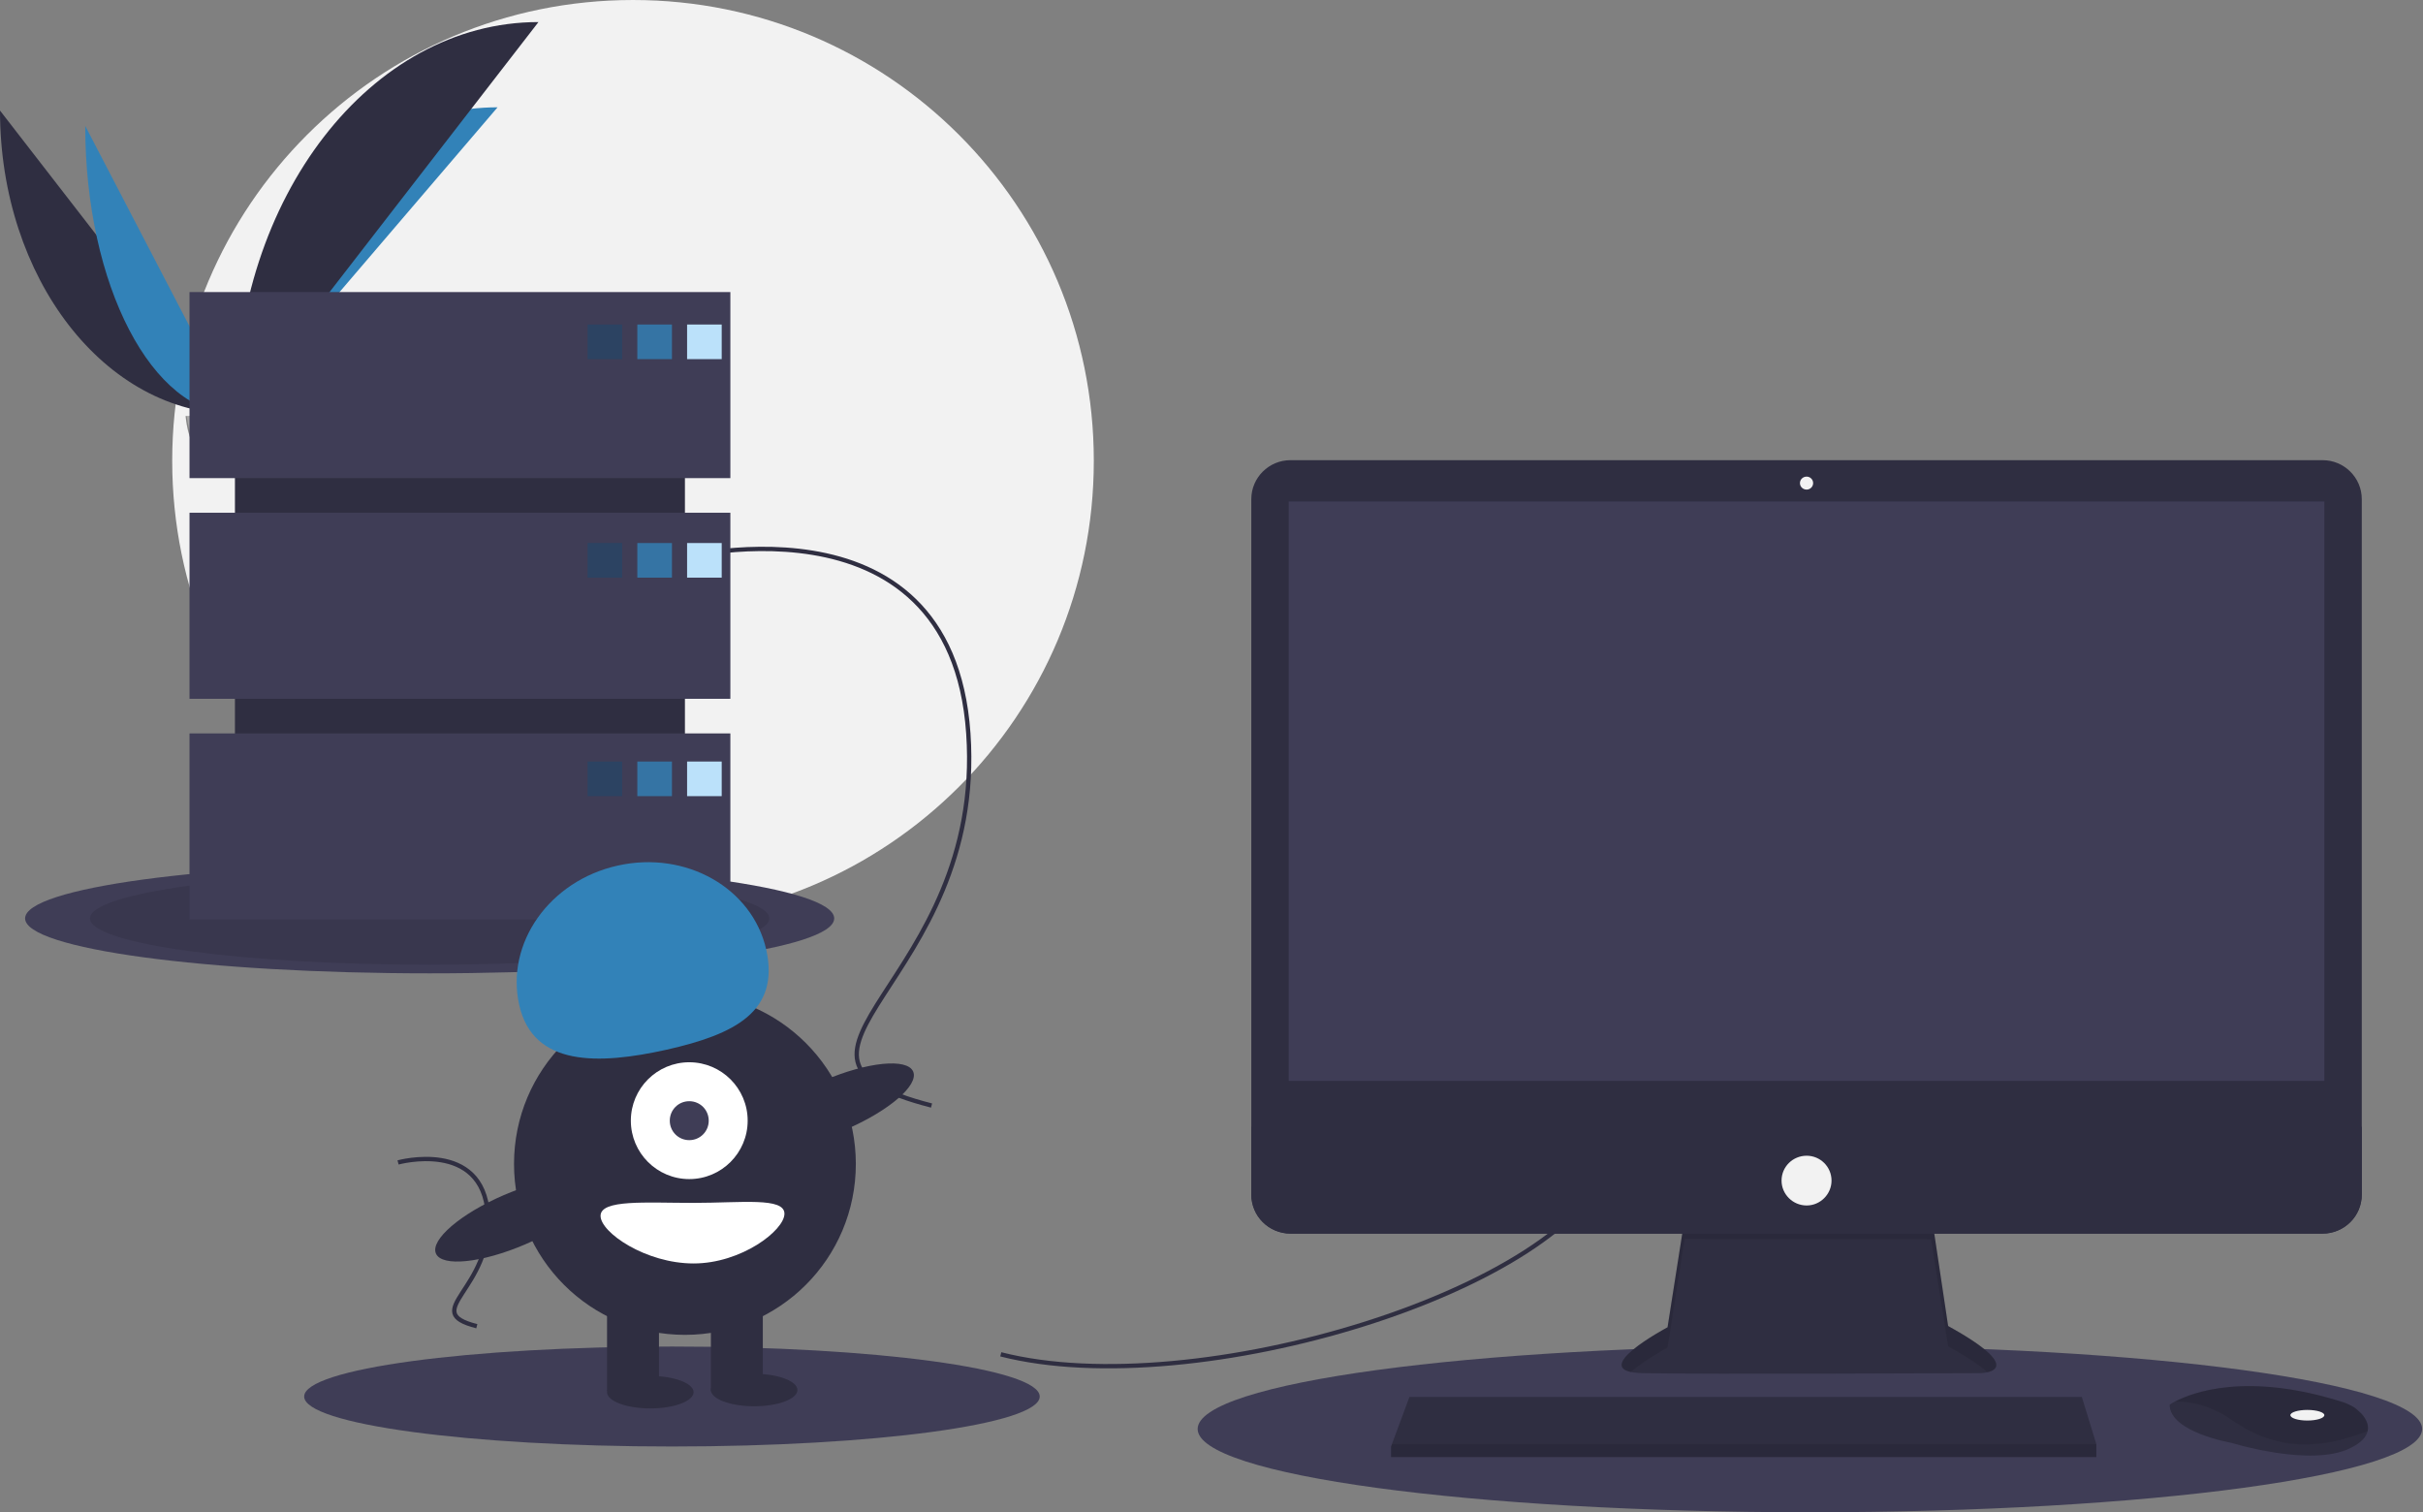 <svg version="1.2" xmlns="http://www.w3.org/2000/svg" viewBox="0 0 1120 699" width="1120" height="699">
	<rect x="0" y="0" width="1120" height="699" fill="#808080" stroke="none"/>
	<title>serverdown-svg</title>
	<style>
		.s0 { fill: #f2f2f2 } 
		.s1 { fill: #2f2e41 } 
		.s2 { fill: #3282b8 } 
		.s3 { fill: #a8a8a8 } 
		.s4 { opacity: .2;fill: #000000 } 
		.s5 { fill: #3f3d56 } 
		.s6 { opacity: .1;fill: #000000 } 
		.s7 { fill: none;stroke: #2f2e41;stroke-miterlimit:10;stroke-width: 2 } 
		.s8 { opacity: .4;fill: #0f4c75 } 
		.s9 { opacity: .8;fill: #3282b8 } 
		.s10 { fill: #bbe1fa } 
		.s11 { fill: #ffffff } 
	</style>
	<path id="Layer" class="s0" d="m292.6 426c-117.8 0-213-95.2-213-213 0-117.8 95.2-213 213-213 117.8 0 213 95.2 213 213 0 117.8-95.2 213-213 213z"/>
	<path id="Layer" class="s1" d="m0 51.1c0 77.5 48.6 140.3 108.7 140.3"/>
	<path id="Layer" class="s2" d="m108.7 191.4c0-78.4 54.3-141.8 121.3-141.8"/>
	<path id="Layer" class="s2" d="m39.4 58.2c0 73.6 31 133.2 69.3 133.2"/>
	<path id="Layer" class="s1" d="m108.7 191.4c0-100.2 62.7-181.2 140.2-181.2"/>
	<path id="Layer" class="s3" d="m85.8 192.3c0 0 15.4-0.4 20.1-3.7 4.6-3.4 23.7-7.3 24.9-2 1.1 5.3 23.1 26.4 5.7 26.5-17.4 0.2-40.4-2.7-45.1-5.5-4.6-2.8-5.6-15.3-5.6-15.3z"/>
	<path id="Layer" class="s4" d="m136.8 211.3c-17.4 0.1-40.4-2.7-45-5.6-3.6-2.1-5-9.8-5.5-13.4q-0.5 0-0.5 0c0 0 1 12.5 5.6 15.3 4.7 2.8 27.7 5.7 45.1 5.5 5 0 6.8-1.8 6.7-4.4-0.7 1.6-2.6 2.6-6.4 2.6z"/>
	<path id="Layer" class="s5" d="m198.6 449.9c-103.4 0-187-11.3-187-25.4 0-14.1 83.6-25.4 187-25.4 103.4 0 187 11.3 187 25.4 0 14.1-83.6 25.4-187 25.4z"/>
	<path id="Layer" class="s6" d="m198.6 445.9c-86.8 0-157-9.6-157-21.4 0-11.8 70.2-21.4 157-21.4 86.8 0 157 9.6 157 21.4 0 11.8-70.2 21.4-157 21.4z"/>
	<path id="Layer" class="s5" d="m836.6 699c-156.5 0-283-17.2-283-38.5 0-21.3 126.5-38.5 283-38.5 156.5 0 283 17.2 283 38.5 0 21.3-126.5 38.5-283 38.5z"/>
	<path id="Layer" class="s5" d="m310.6 668.6c-94 0-170-10.3-170-23.1 0-12.8 76-23.1 170-23.1 94 0 170 10.3 170 23.1 0 12.8-76 23.1-170 23.1z"/>
	<path id="Layer" fill-rule="evenodd" class="s7" d="m462.6 626c90 23 263-30 282-90"/>
	<path id="Layer" fill-rule="evenodd" class="s7" d="m309.6 259c0 0 130-36 138 80 8 116-107 149-17 172"/>
	<path id="Layer" fill-rule="evenodd" class="s7" d="m184 537.3c0 0 39.1-10.8 41.5 24 2.4 34.9-32.2 44.8-5.1 51.7"/>
	<path id="Layer" class="s1" d="m778.7 563.2l-7.9 50.3c0 0-38.8 20.6-11.5 21.2 27.3 0.6 155.7 0 155.7 0 0 0 24.9 0-14.5-21.8l-7.9-52.7z"/>
	<path id="Layer" class="s6" d="m753.8 634.2c6.2-5.5 17-11.3 17-11.3l7.9-50.2 113.9 0.1 7.9 49.5c9.2 5.1 14.9 9 18.2 12 5.1-1.1 10.6-5.4-18.2-21.4l-7.9-52.7-113.9 3-7.9 50.3c0 0-32.6 17.3-17 20.7z"/>
	<path id="Layer" class="s1" d="m578.4 230.7c0-9.9 8.1-18 18.1-18h477.1c10 0 18.1 8.1 18.1 18v321.5c0 9.9-8.1 18-18.1 18h-477.1c-10 0-18.1-8.1-18.1-18z"/>
	<path id="Layer" class="s5" d="m595.7 231.8h478.7v267.8h-478.7z"/>
	<path id="Layer" class="s0" d="m835.1 226.3c-1.7 0-3.1-1.3-3.1-3 0-1.7 1.4-3 3.1-3 1.6 0 3 1.3 3 3 0 1.7-1.4 3-3 3z"/>
	<path id="Layer" class="s1" d="m1091.7 520.8v31.4c0 2.3-0.5 4.7-1.4 6.9-0.9 2.2-2.2 4.1-3.9 5.8-1.7 1.7-3.7 3-5.9 3.9-2.1 0.9-4.5 1.4-6.9 1.4h-477.1c-2.4 0-4.7-0.5-6.9-1.4-2.2-0.9-4.2-2.2-5.9-3.9-1.7-1.7-3-3.6-3.9-5.8-0.9-2.2-1.4-4.6-1.4-6.9v-31.4z"/>
	<path id="Layer" class="s1" d="m969 667.5v6h-326v-4.8l0.4-1.2 8.1-21.8h310.8l6.7 21.8z"/>
	<path id="Layer" class="s1" d="m1094.4 661.5c-0.6 2.6-2.8 5.3-7.9 7.8-18.1 9.1-55.1-2.4-55.1-2.4 0 0-28.5-4.9-28.5-17.6q0.3-0.2 0.6-0.4 0.3-0.2 0.6-0.4 0.3-0.2 0.7-0.4 0.3-0.1 0.6-0.3c7.7-4 33-14 77.9 0.4q1.3 0.4 2.4 1 1.2 0.5 2.3 1.2 1.1 0.7 2 1.6 1 0.8 1.9 1.8c1.8 2.2 3.2 4.9 2.5 7.7z"/>
	<path id="Layer" class="s6" d="m1094.4 661.5c-22.2 8.6-42 9.2-62.4-4.9-10.3-7.2-19.6-8.9-26.6-8.8 7.7-4 33-14 77.9 0.4q1.3 0.4 2.4 1 1.2 0.5 2.3 1.2 1.1 0.7 2 1.6 1 0.8 1.9 1.8c1.8 2.2 3.2 4.9 2.5 7.7z"/>
	<path id="Layer" class="s0" d="m1066.5 656.6c-4.3 0-7.8-1.1-7.8-2.5 0-1.3 3.5-2.4 7.8-2.4 4.4 0 7.9 1.1 7.9 2.4 0 1.4-3.5 2.5-7.9 2.5z"/>
	<path id="Layer" class="s0" d="m835.1 557.2c-6.4 0-11.6-5.2-11.6-11.5 0-6.4 5.2-11.5 11.6-11.5 6.3 0 11.5 5.1 11.5 11.5 0 6.3-5.2 11.5-11.5 11.5z"/>
	<path id="Layer" class="s6" d="m969 667.5v6h-326v-4.8l0.4-1.2h325.6z"/>
	<path id="Layer" class="s1" d="m108.6 159h208v242h-208z"/>
	<path id="Layer" class="s5" d="m87.6 135h250v86h-250z"/>
	<path id="Layer" class="s5" d="m87.6 237h250v86h-250z"/>
	<path id="Layer" class="s5" d="m87.6 339h250v86h-250z"/>
	<path id="Layer" class="s8" d="m271.6 150h16v16h-16z"/>
	<path id="Layer" class="s9" d="m294.6 150h16v16h-16z"/>
	<path id="Layer" class="s10" d="m317.6 150h16v16h-16z"/>
	<path id="Layer" class="s8" d="m271.6 251h16v16h-16z"/>
	<path id="Layer" class="s9" d="m294.6 251h16v16h-16z"/>
	<path id="Layer" class="s10" d="m317.6 251h16v16h-16z"/>
	<path id="Layer" class="s8" d="m271.6 352h16v16h-16z"/>
	<path id="Layer" class="s9" d="m294.6 352h16v16h-16z"/>
	<path id="Layer" class="s10" d="m317.6 352h16v16h-16z"/>
	<path id="Layer" class="s1" d="m316.6 617c-43.7 0-79-35.3-79-79 0-43.7 35.3-79 79-79 43.7 0 79 35.3 79 79 0 43.7-35.3 79-79 79z"/>
	<path id="Layer" class="s1" d="m280.6 600h24v43h-24z"/>
	<path id="Layer" class="s1" d="m328.6 600h24v43h-24z"/>
	<path id="Layer" class="s1" d="m300.6 651c-11.1 0-20-3.4-20-7.5 0-4.1 8.9-7.5 20-7.5 11.1 0 20 3.4 20 7.5 0 4.1-8.9 7.5-20 7.5z"/>
	<path id="Layer" class="s1" d="m348.6 650c-11.1 0-20-3.4-20-7.5 0-4.1 8.9-7.5 20-7.5 11.1 0 20 3.4 20 7.5 0 4.1-8.9 7.5-20 7.5z"/>
	<path id="Layer" class="s11" d="m318.6 545c-14.9 0-27-12.1-27-27 0-14.9 12.1-27 27-27 14.9 0 27 12.1 27 27 0 14.9-12.1 27-27 27z"/>
	<path id="Layer" class="s5" d="m318.6 527c-5 0-9-4-9-9 0-5 4-9 9-9 5 0 9 4 9 9 0 5-4 9-9 9z"/>
	<path id="Layer" class="s2" d="m240 464.5c-6.4-28.5 14-57.4 45.5-64.4 31.6-7.1 62.3 10.4 68.7 38.9 6.3 28.6-14.6 39.1-46.1 46.2-31.5 7-61.7 7.9-68.1-20.7z"/>
	<path id="Layer" class="s1" d="m390.7 522.2c-20.1 8.6-38.5 10.5-41.2 4.2-2.7-6.3 11.4-18.4 31.4-27 20.1-8.6 38.5-10.4 41.2-4.1 2.7 6.3-11.3 18.3-31.4 26.9z"/>
	<path id="Layer" class="s1" d="m242.7 575.2c-20.1 8.6-38.5 10.5-41.2 4.2-2.7-6.3 11.4-18.4 31.4-27 20.1-8.6 38.5-10.4 41.2-4.1 2.7 6.3-11.3 18.3-31.4 26.9z"/>
	<path id="Layer" class="s11" d="m362.6 561c0 7.7-19.9 23-42 23-22.1 0-43-14.3-43-22 0-7.7 20.9-6 43-6 22.1 0 42-2.7 42 5z"/>
</svg>